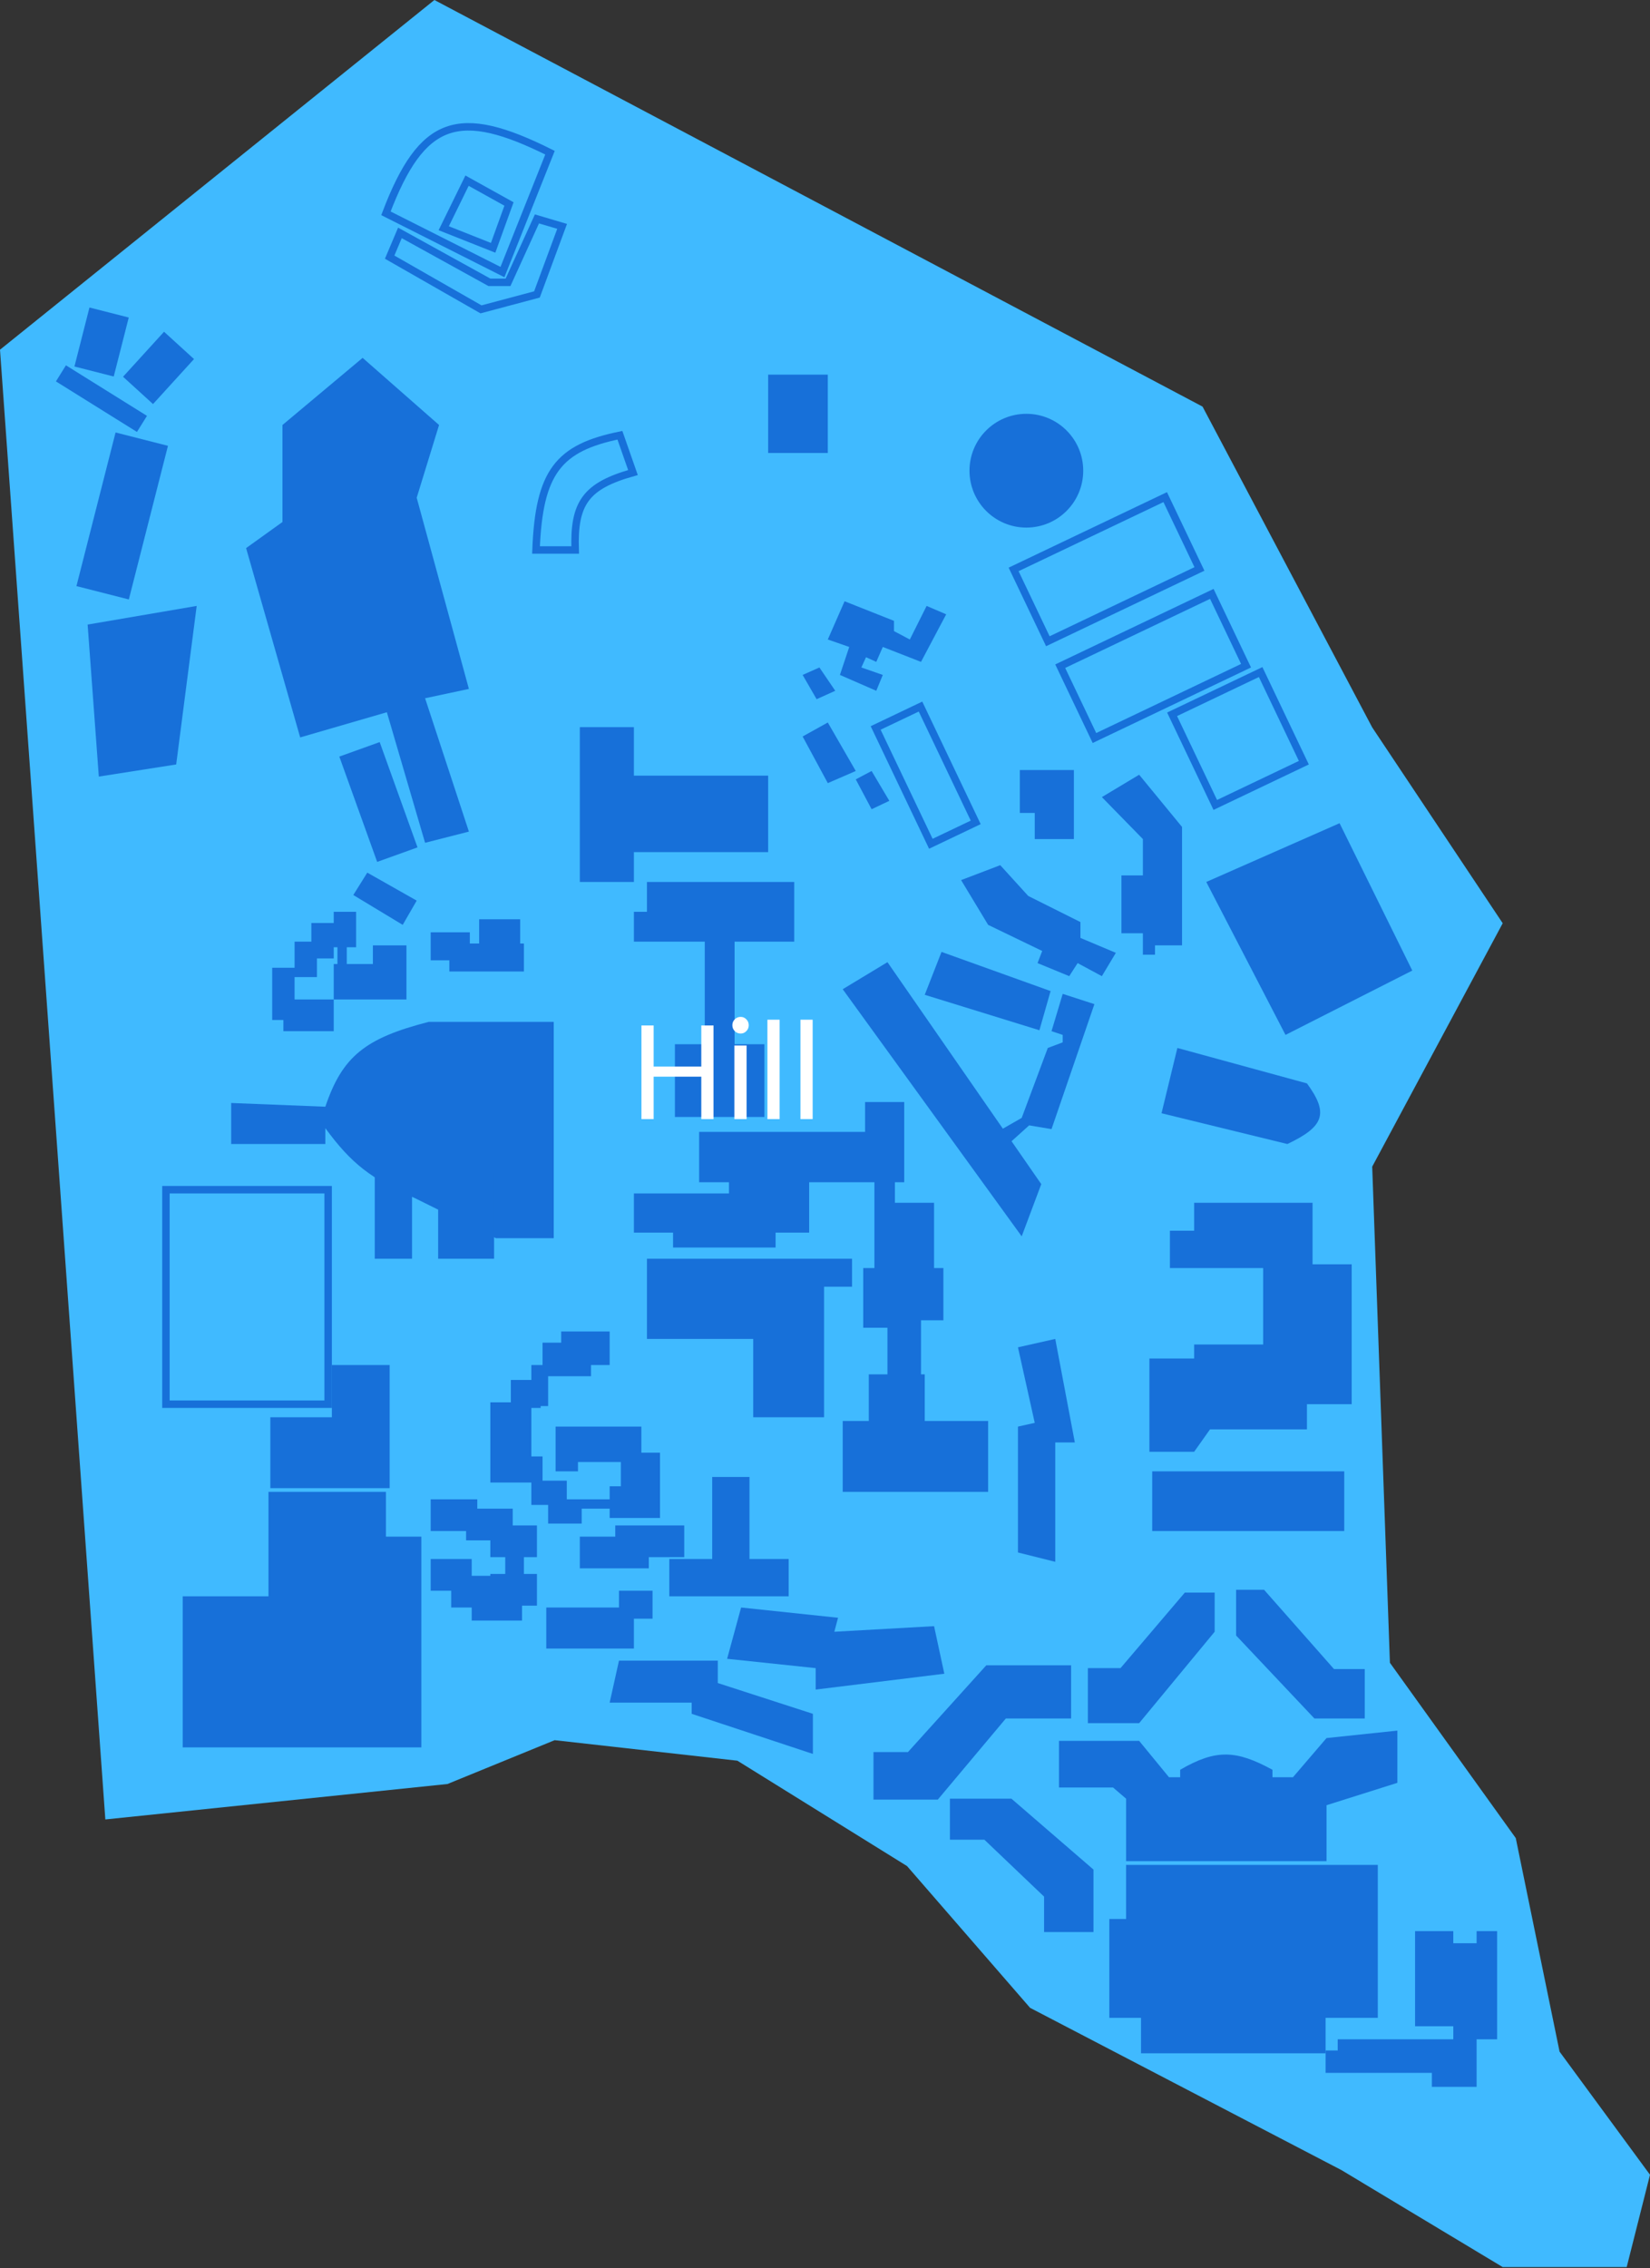 <svg className="mobile-map-component" viewBox="0 0 885 1216" fill="none" xmlns="http://www.w3.org/2000/svg">
<rect x="0" y="0" width="885" height="1216" fill="#333333" stroke="none"/>
<path d="M240 956.5L56.5 975.5L0 187.5L233 0L645 218L736 390L806 495L736 625.5L745.5 891.5L813 985.5L836.5 1100L885 1166L872.5 1215.5H806L719.5 1163.5L552.5 1076.5L486.5 1000.5L395.5 944L297.5 933L240 956.5Z" fill="#40BAFF"/>
<path d="M287.5 294.867H308.5C307.63 269.694 314.244 260.469 339.5 253.367L332.5 233.367C299.558 240.118 289.12 252.929 287.5 294.867Z" stroke="#1770D9" stroke-width="4"/>
<path d="M269.5 145.869L207 114.369C226.348 63.488 246.034 57.447 295 81.869L269.5 145.869Z" stroke="#1770D9" stroke-width="4"/>
<path d="M238 122.367L250.5 96.867L273 109.367L264.5 132.867L238 122.367Z" stroke="#1770D9" stroke-width="4"/>
<path d="M209 137.867L214.5 124.867L262.5 151.367H272.5L288 117.367L301.5 121.367L288 157.867L258 165.867L209 137.867Z" stroke="#1770D9" stroke-width="4"/>
<path d="M444 419.867L430.5 394.867L444 387.367L459 413.367L444 419.867Z" fill="#1770D9"/>
<path d="M467.5 433.867L459 417.867L467.5 413.367L477 429.367L467.5 433.867Z" fill="#1770D9"/>
<path d="M438 374.867L430.5 361.867L439.5 357.867L448 370.367L438 374.867Z" fill="#1770D9"/>
<path d="M453 322.367L444 342.867L455.5 346.867L450.5 361.867L470 370.367L473.5 361.867L462 357.867L464.5 352.367L470 354.867L473.5 346.867L494 354.867L507.5 329.367L497 324.867L488 342.867L479.5 338.367V332.867L453 322.367Z" fill="#1770D9"/>
<path d="M161 395.367L132 293.867L151.5 279.867V227.867L194.5 191.867L235.5 227.867L223.5 266.867L251.5 369.367L228 374.367L251.5 445.867L228 451.867L207.5 381.867L161 395.367Z" fill="#1770D9"/>
<path d="M53 416.367L47 334.867L105.5 324.867L94.5 409.867L53 416.367Z" fill="#1770D9"/>
<path d="M297 663.867V562.867V547.867H230C195.658 556.611 183.555 566.606 174.5 593.367L124 591.367V613.367H174.5V604.867C188.479 623.96 199.077 632.07 222.5 642.367L266 663.867H297Z" fill="#1770D9"/>
<path d="M223.5 482.867L197 467.867L189.5 479.867L216 495.867L223.5 482.867Z" fill="#1770D9"/>
<path fill-rule="evenodd" clip-rule="evenodd" d="M179 488.867H191V507.867H186V516.867H200V506.867H218V516.867V525.867V535.867H179V516.867H181V507.867H179V513.867H170V523.867H158V535.867H179V552.867H152V546.867H146V518.867H158V504.867H167V494.867H179V488.867Z" fill="#1770D9"/>
<path d="M530 495.867L515.5 471.867L536.5 463.867L551.5 480.367L579.5 494.367V502.867L598.5 510.867L591 523.367L578 516.367L573.5 523.367L556.5 516.367L559 509.867L530 495.867Z" fill="#1770D9"/>
<path d="M689.5 554.867L647 472.867L718.5 441.367L757.5 520.367L689.5 554.867Z" fill="#1770D9"/>
<path d="M613 449.867L591 427.367L611 415.367L634 443.367V506.867H619.5V511.867H613V500.367H601.5V469.367H613V449.867Z" fill="#1770D9"/>
<path d="M759 1086.37V1035.37H779.5V1041.87H792V1035.37H803V1093.37H792V1118.87H768V1111.37H711V1099.37H717.5V1093.37H779.5V1086.37H759Z" fill="#1770D9"/>
<path fill-rule="evenodd" clip-rule="evenodd" d="M604 999.867H739V1028.87V1033.87V1081.87H711V1100.87H612V1081.87H595V1028.87H604V999.867Z" fill="#1770D9"/>
<path d="M611 933.367H568V958.367H597L604 964.367V997.867H711.5V967.867L749.5 955.867V927.867L711.5 931.867L693.5 952.867H682.5V948.867C663.172 938.347 652.327 937.623 633 948.867V952.867H627L611 933.367Z" fill="#1770D9"/>
<path d="M509.5 986.367V964.367H542.5L586.5 1002.37V1035.87H560V1016.87L528 986.367H509.5Z" fill="#1770D9"/>
<path d="M663 876.867V852.367H678L715.5 894.867H732V921.367H705L663 876.867Z" fill="#1770D9"/>
<path d="M583.5 923.867V894.367H601L635.5 853.867H651.5V874.867L611 923.867H583.5Z" fill="#1770D9"/>
<path d="M468.5 964.867V939.367H487L529 892.867H574.5V921.367H539.5L503 964.867H468.5Z" fill="#1770D9"/>
<path d="M390 889.367L397.5 861.867L449.5 867.367L447.5 874.867L501 871.867L506.5 897.367L437.5 905.867V894.367L390 889.367Z" fill="#1770D9"/>
<path d="M385 890.367H332L327 912.867H371V918.867L436 940.367V918.867L385 902.367V890.367Z" fill="#1770D9"/>
<rect x="618" y="788.867" width="103" height="32" fill="#1770D9"/>
<path d="M616.5 778.367V728.367H640.5V720.867H677.5V679.867H627.5V659.867H640.5V644.867H704V677.867H725V752.867H701V766.367H649L640.5 778.367H616.5Z" fill="#1770D9"/>
<path d="M546 832.367V764.867L555 762.867L546 722.367L566 717.867L576.5 773.367H566V837.367L546 832.367Z" fill="#1770D9"/>
<path fill-rule="evenodd" clip-rule="evenodd" d="M485 590.867H464V606.867H375V633.867H391V639.867H340V660.867H361V668.867H416V660.867H434V633.867H464H469V644.867V654.867V679.867H463V711.867H476V736.867H466V761.867H452V799.867H530V761.867H496V736.867H494V707.867H506V679.867H501V644.867H480V633.867H485V590.867Z" fill="#1770D9"/>
<path fill-rule="evenodd" clip-rule="evenodd" d="M347 674.867H362H442H457V689.867H442V717.867V759.867H404V717.867H347V674.867Z" fill="#1770D9"/>
<path fill-rule="evenodd" clip-rule="evenodd" d="M426 472.867H347V488.867H340V504.867H347H378V559.867H362V598.867H410V559.867H394V504.867H416H426V472.867Z" fill="#1770D9"/>
<path fill-rule="evenodd" clip-rule="evenodd" d="M340 389.867H311V472.867H340V456.867H412V415.867H340V389.867Z" fill="#1770D9"/>
<path fill-rule="evenodd" clip-rule="evenodd" d="M452 530.367L476 515.867L537.893 605.143L548 599.367L562 561.867L570 558.867V554.867L564 552.867L570 532.867L587 538.367L564 605.367L552 603.367L542.555 611.868L558.5 634.867L548 662.867L452 530.367Z" fill="#1770D9"/>
<path d="M563.5 531.367L505 510.367L496 533.367L557.5 552.367L563.5 531.367Z" fill="#1770D9"/>
<path d="M623 596.867L631.5 561.867L701 580.867C712.795 596.947 710.226 604.013 690.5 613.367L623 596.867Z" fill="#1770D9"/>
<path fill-rule="evenodd" clip-rule="evenodd" d="M576 412.867H547V435.867H555V449.867H576V435.867V431.867V412.867Z" fill="#1770D9"/>
<path fill-rule="evenodd" clip-rule="evenodd" d="M207 799.867H144V823.867V855.867H98V936.867H226V904.867V855.867V823.867H207V799.867Z" fill="#1770D9"/>
<path fill-rule="evenodd" clip-rule="evenodd" d="M301 713.867H327V731.867H317V737.867H294V753.867H290V754.867H285V780.867H291V793.867H304V803.867H312H327V796.867H333V783.867H310V788.867H298V783.867V764.867H310H344V778.867H354V796.867V813.867H333H327V808.867H312V816.867H294V808.867V806.867H291H285V794.867H263V751.867H274V739.867H285V731.867H291V719.867H301V713.867Z" fill="#1770D9"/>
<path fill-rule="evenodd" clip-rule="evenodd" d="M350 852.867H332V861.867H293V883.867H340V867.867H350V852.867Z" fill="#1770D9"/>
<path fill-rule="evenodd" clip-rule="evenodd" d="M367 817.867H330V823.867H311V840.867H348V834.867H367V817.867Z" fill="#1770D9"/>
<path fill-rule="evenodd" clip-rule="evenodd" d="M256 803.867H231V820.867H250V825.867H263V834.867H271V843.867H263V844.867H253V835.867H231V852.867H242V861.867H253V868.867H280V860.867H288V843.867H281V834.867H288V817.867H275V808.867H256V803.867Z" fill="#1770D9"/>
<rect x="89" y="637.867" width="87" height="115" stroke="#1770D9" stroke-width="4"/>
<rect x="628.666" y="382.974" width="52.622" height="53.835" transform="rotate(-25.49 628.666 382.974)" stroke="#1770D9" stroke-width="4"/>
<rect x="568.666" y="357.179" width="90.077" height="42.661" transform="rotate(-25.49 568.666 357.179)" stroke="#1770D9" stroke-width="4"/>
<rect x="543.666" y="305.298" width="90.077" height="42.661" transform="rotate(-25.49 543.666 305.298)" stroke="#1770D9" stroke-width="4"/>
<rect x="469.666" y="390.298" width="26.657" height="68.793" transform="rotate(-25.49 469.666 390.298)" stroke="#1770D9" stroke-width="4"/>
<rect x="235" y="628.867" width="30" height="46" fill="#1770D9"/>
<rect x="201" y="628.867" width="20" height="46" fill="#1770D9"/>
<path fill-rule="evenodd" clip-rule="evenodd" d="M279 492.867H257V505.867H252V499.867H231V514.867H241V520.867H281V505.867H279V492.867Z" fill="#1770D9"/>
<rect x="182" y="405.648" width="23" height="60" transform="rotate(-19.774 182 405.648)" fill="#1770D9"/>
<path fill-rule="evenodd" clip-rule="evenodd" d="M402 791.867H382V835.867H359V855.867H423V835.867H402V791.867Z" fill="#1770D9"/>
<path fill-rule="evenodd" clip-rule="evenodd" d="M209 731.867H178V759.867H145V797.867H209V784.867V759.867V731.867Z" fill="#1770D9"/>
<rect x="61.986" y="231.867" width="29" height="85" transform="rotate(14.294 61.986 231.867)" fill="#1770D9"/>
<rect x="47.986" y="164.867" width="21.746" height="32.642" transform="rotate(14.294 47.986 164.867)" fill="#1770D9"/>
<rect x="87.986" y="177.867" width="21.746" height="32.642" transform="rotate(42.341 87.986 177.867)" fill="#1770D9"/>
<rect x="35.373" y="195.867" width="51.213" height="10.155" transform="rotate(31.948 35.373 195.867)" fill="#1770D9"/>
<rect x="412" y="200.867" width="32" height="42" fill="#1770D9"/>
<circle cx="550.5" cy="252.367" r="30.5" fill="#1770D9"/>
<path d="M382.704 549.816V600H376.152V577.248H350.592V600H344.04V549.816H350.592V571.848H376.152V549.816H382.704ZM397.276 554.136C396.028 554.136 394.972 553.704 394.108 552.84C393.244 551.976 392.812 550.92 392.812 549.672C392.812 548.424 393.244 547.368 394.108 546.504C394.972 545.64 396.028 545.208 397.276 545.208C398.476 545.208 399.484 545.64 400.3 546.504C401.164 547.368 401.596 548.424 401.596 549.672C401.596 550.92 401.164 551.976 400.3 552.84C399.484 553.704 398.476 554.136 397.276 554.136ZM400.444 560.544V600H393.892V560.544H400.444ZM418.162 546.72V600H411.61V546.72H418.162ZM435.881 546.72V600H429.329V546.72H435.881Z" fill="white"/>
</svg>
